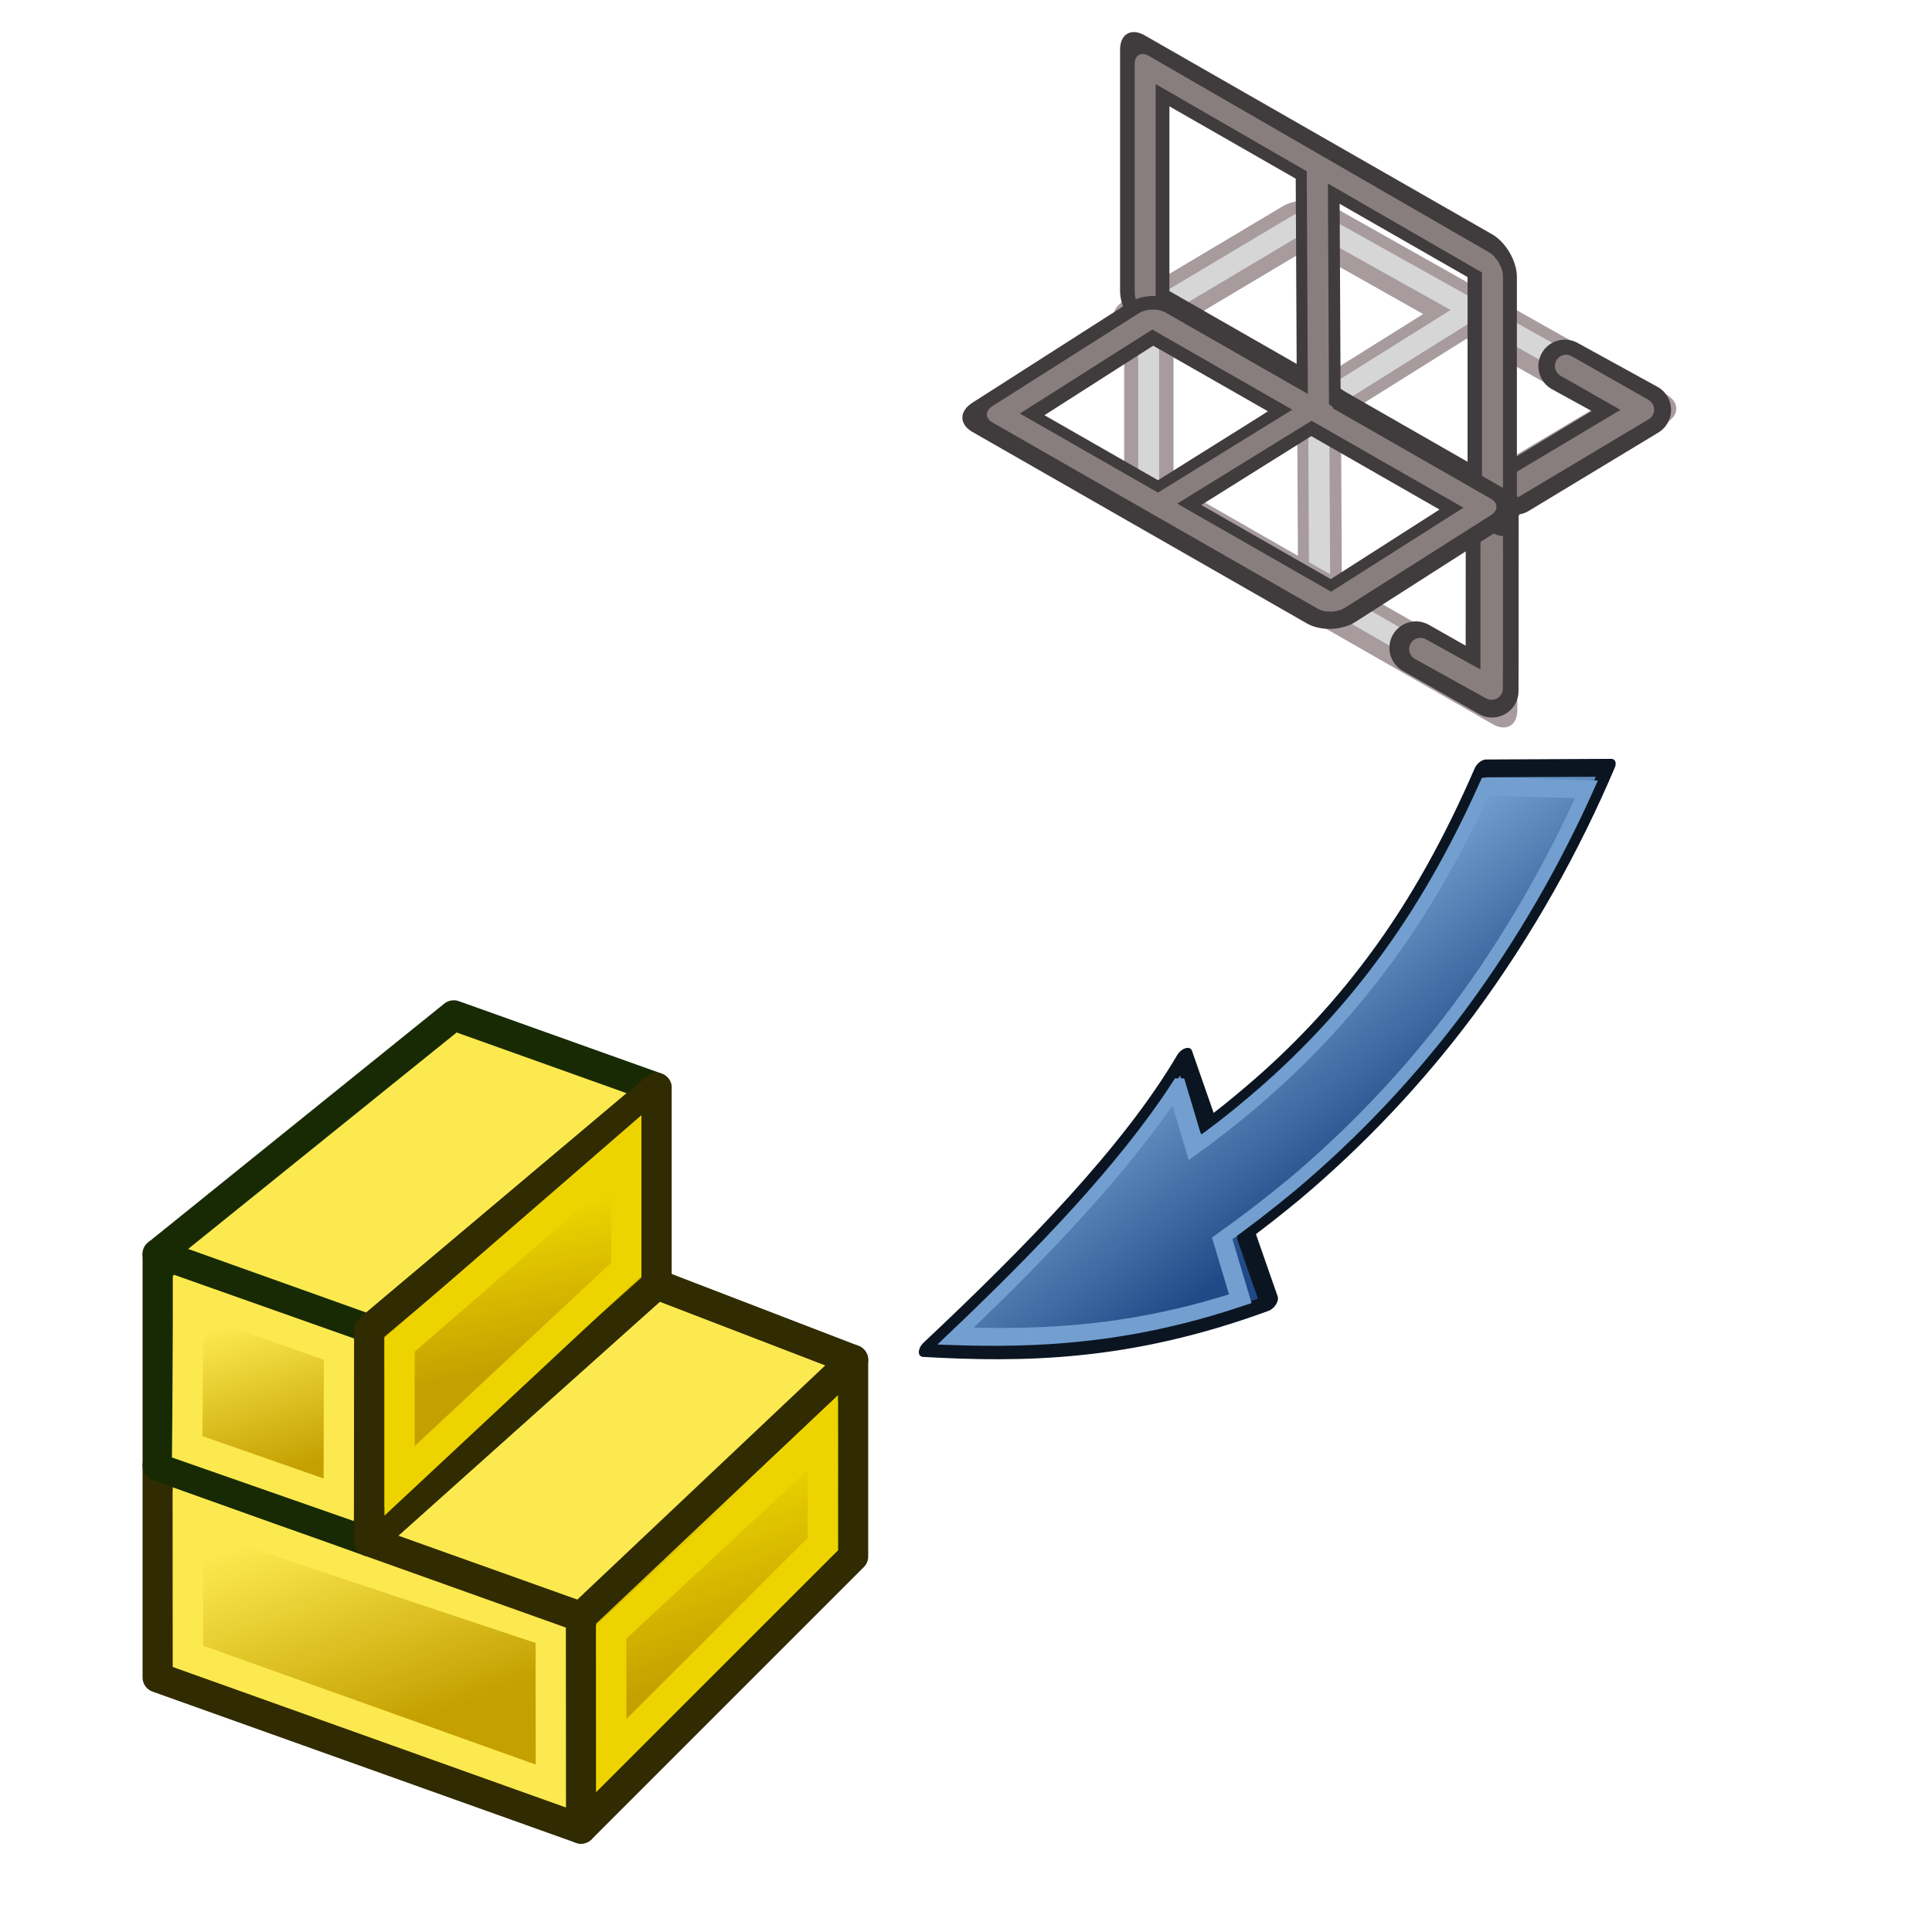 <?xml version="1.0" encoding="UTF-8" standalone="no"?>
<!-- Created with Inkscape (http://www.inkscape.org/) -->

<svg
   width="128"
   height="128"
   viewBox="0 0 33.867 33.867"
   version="1.1"
   id="svg19705"
   xml:space="preserve"
   inkscape:version="1.2.2 (1:1.2.2+202212051550+b0a8486541)"
   sodipodi:docname="set_link_origin.svg"
   xmlns:inkscape="http://www.inkscape.org/namespaces/inkscape"
   xmlns:sodipodi="http://sodipodi.sourceforge.net/DTD/sodipodi-0.dtd"
   xmlns:xlink="http://www.w3.org/1999/xlink"
   xmlns="http://www.w3.org/2000/svg"
   xmlns:svg="http://www.w3.org/2000/svg"><sodipodi:namedview
     id="namedview19707"
     pagecolor="#ffffff"
     bordercolor="#666666"
     borderopacity="1.0"
     inkscape:showpageshadow="2"
     inkscape:pageopacity="0.0"
     inkscape:pagecheckerboard="0"
     inkscape:deskcolor="#d1d1d1"
     inkscape:document-units="px"
     showgrid="false"
     inkscape:zoom="3.2734375"
     inkscape:cx="24.897375"
     inkscape:cy="43.379475"
     inkscape:window-width="1916"
     inkscape:window-height="1041"
     inkscape:window-x="0"
     inkscape:window-y="18"
     inkscape:window-maximized="1"
     inkscape:current-layer="layer1" /><defs
     id="defs19702"><inkscape:path-effect
       effect="bend_path"
       id="path-effect21342"
       is_visible="true"
       lpeversion="1"
       bendpath="M -17,16 C 16.132,33.901 40.236,20.645 63.24,3.594"
       prop_scale="0.755"
       scale_y_rel="false"
       vertical="false"
       hide_knot="false"
       bendpath-nodetypes="cc" /><linearGradient
       id="linearGradient4383"><stop
         stop-color="#3465a4"
         offset="0"
         id="stop2" /><stop
         stop-color="#729fcf"
         offset="1"
         id="stop4" /></linearGradient><linearGradient
       id="linearGradient4389"
       x1="20.244"
       x2="17.244"
       y1="37.588"
       y2="27.588"
       gradientTransform="translate(-1.244,-2.588)"
       gradientUnits="userSpaceOnUse"
       xlink:href="#linearGradient3774" /><linearGradient
       id="linearGradient4399"
       x1="48.714"
       x2="44.714"
       y1="45.586"
       y2="34.586"
       gradientTransform="translate(1.286,1.414)"
       gradientUnits="userSpaceOnUse"><stop
         stop-color="#c4a000"
         offset="0"
         id="stop8" /><stop
         stop-color="#edd400"
         offset="1"
         id="stop10" /></linearGradient><linearGradient
       id="linearGradient69042"
       x1="48.714"
       x2="44.714"
       y1="45.586"
       y2="34.586"
       gradientTransform="translate(-12.714,-17.586)"
       gradientUnits="userSpaceOnUse"
       xlink:href="#linearGradient3774" /><linearGradient
       id="linearGradient69056"
       x1="27.244"
       x2="22.244"
       y1="54.588"
       y2="40.588"
       gradientTransform="translate(-1.244,-2.588)"
       gradientUnits="userSpaceOnUse"><stop
         stop-color="#c4a000"
         offset="0"
         id="stop14" /><stop
         stop-color="#fce94f"
         offset="1"
         id="stop16" /></linearGradient><linearGradient
       id="linearGradient69709"
       x1="20.244"
       x2="17.244"
       y1="37.588"
       y2="27.588"
       gradientTransform="matrix(1,-0.027,0,1,81.696,-5.373)"
       gradientUnits="userSpaceOnUse"
       xlink:href="#linearGradient4383" /><linearGradient
       id="linearGradient69717"
       x1="50.714"
       x2="48.714"
       y1="25.586"
       y2="20.586"
       gradientTransform="translate(61.226,1.036)"
       gradientUnits="userSpaceOnUse"
       xlink:href="#linearGradient4383" /><linearGradient
       id="linearGradient3774"><stop
         stop-color="#4e9a06"
         offset="0"
         id="stop21" /><stop
         stop-color="#8ae234"
         offset="1"
         id="stop23" /></linearGradient><linearGradient
       inkscape:collect="always"
       xlink:href="#linearGradient69056"
       id="linearGradient920"
       gradientUnits="userSpaceOnUse"
       gradientTransform="translate(-1.244,-2.588)"
       x1="20.244"
       y1="37.588"
       x2="17.244"
       y2="27.588" /><linearGradient
       inkscape:collect="always"
       xlink:href="#linearGradient73208"
       id="linearGradient69042-3"
       gradientUnits="userSpaceOnUse"
       gradientTransform="translate(-12.714,-17.586)"
       x1="48.714"
       y1="45.586"
       x2="46.714"
       y2="35.586" /><linearGradient
       inkscape:collect="always"
       id="linearGradient73208"><stop
         style="stop-color:#c4a000;stop-opacity:1"
         offset="0"
         id="stop73210" /><stop
         style="stop-color:#edd400;stop-opacity:1"
         offset="1"
         id="stop73212" /></linearGradient><linearGradient
       inkscape:collect="always"
       xlink:href="#linearGradient69056"
       id="linearGradient20016"
       gradientUnits="userSpaceOnUse"
       gradientTransform="translate(-1.244,-2.588)"
       x1="27.244"
       y1="54.588"
       x2="22.244"
       y2="40.588" /><linearGradient
       inkscape:collect="always"
       id="linearGradient6349"><stop
         style="stop-color:#000000;stop-opacity:1;"
         offset="0"
         id="stop6351" /><stop
         style="stop-color:#000000;stop-opacity:0;"
         offset="1"
         id="stop6353" /></linearGradient><linearGradient
       id="linearGradient3377"><stop
         style="stop-color:#0019a3;stop-opacity:1;"
         offset="0"
         id="stop3379" /><stop
         style="stop-color:#0069ff;stop-opacity:1;"
         offset="1"
         id="stop3381" /></linearGradient><linearGradient
       inkscape:collect="always"
       xlink:href="#linearGradient3377"
       id="linearGradient3383"
       x1="901.188"
       y1="1190.875"
       x2="1267.906"
       y2="1190.875"
       gradientUnits="userSpaceOnUse"
       gradientTransform="matrix(-1,0,0,1,2199.356,0)" /><inkscape:perspective
       sodipodi:type="inkscape:persp3d"
       inkscape:vp_x="0 : 32 : 1"
       inkscape:vp_y="0 : 1000 : 0"
       inkscape:vp_z="64 : 32 : 1"
       inkscape:persp3d-origin="32 : 21.333333 : 1"
       id="perspective5829" /><radialGradient
       inkscape:collect="always"
       xlink:href="#linearGradient6349"
       id="radialGradient6355"
       cx="1103.64"
       cy="1424.447"
       fx="1103.64"
       fy="1424.447"
       r="194.406"
       gradientTransform="matrix(-1.431,-1.3605156e-7,-1.202713e-8,0.126,2674.749,1244.283)"
       gradientUnits="userSpaceOnUse" /><linearGradient
       inkscape:collect="always"
       xlink:href="#linearGradient3776"
       id="linearGradient3782"
       x1="33.053"
       y1="73.677"
       x2="23.483"
       y2="19.131"
       gradientUnits="userSpaceOnUse" /><linearGradient
       inkscape:collect="always"
       id="linearGradient3776"><stop
         style="stop-color:#cc0000;stop-opacity:1"
         offset="0"
         id="stop3778" /><stop
         style="stop-color:#ef2929;stop-opacity:1"
         offset="1"
         id="stop3780" /></linearGradient><linearGradient
       id="linearGradient4191"><stop
         style="stop-color:#0040ff;stop-opacity:1;"
         offset="0"
         id="stop4193" /><stop
         style="stop-color:#0087ff;stop-opacity:0;"
         offset="1"
         id="stop4195" /></linearGradient><linearGradient
       id="linearGradient4150"><stop
         style="stop-color:#ff0000;stop-opacity:0.391;"
         offset="0"
         id="stop4152" /><stop
         style="stop-color:#ff0000;stop-opacity:1;"
         offset="1"
         id="stop4154" /></linearGradient><linearGradient
       id="linearGradient3867"><stop
         style="stop-color:#31d900;stop-opacity:1;"
         offset="0"
         id="stop3869" /><stop
         style="stop-color:#6dff00;stop-opacity:0.991;"
         offset="1"
         id="stop3871" /></linearGradient><linearGradient
       id="linearGradient2817"><stop
         style="stop-color:#000000;stop-opacity:1;"
         offset="0"
         id="stop2819" /><stop
         style="stop-color:#ffffff;stop-opacity:0.485;"
         offset="1"
         id="stop2821" /></linearGradient><linearGradient
       id="linearGradient2584"><stop
         style="stop-color:#000000;stop-opacity:1;"
         offset="0"
         id="stop2586" /><stop
         style="stop-color:#ffffff;stop-opacity:0;"
         offset="1"
         id="stop2588" /></linearGradient><linearGradient
       id="linearGradient2697"><stop
         id="stop2699"
         offset="0"
         style="stop-color:#babdb6" /><stop
         id="stop2701"
         offset="1"
         style="stop-color:#555753" /></linearGradient><linearGradient
       id="linearGradient2679"
       inkscape:collect="always"><stop
         id="stop2681"
         offset="0"
         style="stop-color:#f7f7f7;stop-opacity:1" /><stop
         id="stop2683"
         offset="1"
         style="stop-color:#ccd0c7;stop-opacity:1" /></linearGradient><linearGradient
       inkscape:collect="always"
       id="linearGradient3081"><stop
         style="stop-color:#ffffff;stop-opacity:1;"
         offset="0"
         id="stop3083" /><stop
         style="stop-color:#ffffff;stop-opacity:0;"
         offset="1"
         id="stop3085" /></linearGradient><radialGradient
       inkscape:collect="always"
       xlink:href="#linearGradient2679"
       id="radialGradient2112"
       gradientUnits="userSpaceOnUse"
       gradientTransform="matrix(3.562309e-6,-1.072,1.992,-1.250658e-6,-42.612,283.789)"
       cx="169.772"
       cy="100.201"
       fx="169.772"
       fy="100.201"
       r="11" /><linearGradient
       inkscape:collect="always"
       xlink:href="#linearGradient2697"
       id="linearGradient2122"
       gradientUnits="userSpaceOnUse"
       gradientTransform="translate(-12,0)"
       x1="169"
       y1="110.338"
       x2="169"
       y2="93.205" /><linearGradient
       inkscape:collect="always"
       xlink:href="#linearGradient3081"
       id="linearGradient2124"
       gradientUnits="userSpaceOnUse"
       gradientTransform="translate(133,71)"
       x1="15.09"
       y1="15.292"
       x2="14"
       y2="52.511" /><radialGradient
       inkscape:collect="always"
       xlink:href="#linearGradient6349"
       id="radialGradient2137"
       gradientUnits="userSpaceOnUse"
       gradientTransform="matrix(1,0,0,0.537,0,16.873)"
       cx="24.837"
       cy="36.421"
       fx="24.837"
       fy="36.421"
       r="15.645" /><radialGradient
       inkscape:collect="always"
       xlink:href="#linearGradient6349"
       id="radialGradient2139"
       gradientUnits="userSpaceOnUse"
       gradientTransform="matrix(1,0,0,0.537,0,16.873)"
       cx="24.837"
       cy="36.421"
       fx="24.837"
       fy="36.421"
       r="15.645" /><radialGradient
       inkscape:collect="always"
       xlink:href="#linearGradient6349"
       id="radialGradient2725"
       gradientUnits="userSpaceOnUse"
       gradientTransform="matrix(1,0,0,0.537,0,16.873)"
       cx="24.837"
       cy="36.421"
       fx="24.837"
       fy="36.421"
       r="15.645" /><radialGradient
       inkscape:collect="always"
       xlink:href="#linearGradient6349"
       id="radialGradient2727"
       gradientUnits="userSpaceOnUse"
       gradientTransform="matrix(1,0,0,0.537,0,16.873)"
       cx="24.837"
       cy="36.421"
       fx="24.837"
       fy="36.421"
       r="15.645" /><radialGradient
       inkscape:collect="always"
       xlink:href="#linearGradient2679"
       id="radialGradient2729"
       gradientUnits="userSpaceOnUse"
       gradientTransform="matrix(3.562309e-6,-1.072,1.992,-1.250658e-6,-42.612,283.789)"
       cx="169.772"
       cy="100.201"
       fx="169.772"
       fy="100.201"
       r="11" /><radialGradient
       inkscape:collect="always"
       xlink:href="#linearGradient6349"
       id="radialGradient2745"
       gradientUnits="userSpaceOnUse"
       gradientTransform="matrix(1,0,0,0.537,0,16.873)"
       cx="24.837"
       cy="36.421"
       fx="24.837"
       fy="36.421"
       r="15.645" /><radialGradient
       inkscape:collect="always"
       xlink:href="#linearGradient6349"
       id="radialGradient2747"
       gradientUnits="userSpaceOnUse"
       gradientTransform="matrix(1,0,0,0.537,0,16.873)"
       cx="24.837"
       cy="36.421"
       fx="24.837"
       fy="36.421"
       r="15.645" /><radialGradient
       inkscape:collect="always"
       xlink:href="#linearGradient2679"
       id="radialGradient2749"
       gradientUnits="userSpaceOnUse"
       gradientTransform="matrix(3.562309e-6,-1.072,1.992,-1.250658e-6,-42.612,283.789)"
       cx="169.772"
       cy="100.201"
       fx="169.772"
       fy="100.201"
       r="11" /><radialGradient
       inkscape:collect="always"
       xlink:href="#linearGradient2679"
       id="radialGradient2791"
       gradientUnits="userSpaceOnUse"
       gradientTransform="matrix(3.562309e-6,-1.072,1.992,-1.250658e-6,-42.612,283.789)"
       cx="169.772"
       cy="100.201"
       fx="169.772"
       fy="100.201"
       r="11" /><linearGradient
       inkscape:collect="always"
       xlink:href="#linearGradient3081"
       id="linearGradient2800"
       gradientUnits="userSpaceOnUse"
       gradientTransform="translate(-4e-4,-0.094)"
       x1="15.09"
       y1="15.292"
       x2="14"
       y2="52.511" /><linearGradient
       inkscape:collect="always"
       xlink:href="#linearGradient2697"
       id="linearGradient2803"
       gradientUnits="userSpaceOnUse"
       gradientTransform="matrix(1,0,0,1.004,-145,-71.463)"
       x1="169"
       y1="110.338"
       x2="169"
       y2="93.205" /><linearGradient
       inkscape:collect="always"
       xlink:href="#linearGradient2697"
       id="linearGradient2806"
       gradientUnits="userSpaceOnUse"
       gradientTransform="translate(-145,-97.094)"
       x1="169"
       y1="110.338"
       x2="169"
       y2="93.205" /><radialGradient
       inkscape:collect="always"
       xlink:href="#linearGradient2679"
       id="radialGradient2809"
       gradientUnits="userSpaceOnUse"
       gradientTransform="matrix(3.562309e-6,-1.072,1.992,-1.250658e-6,-175.612,212.695)"
       cx="169.772"
       cy="100.201"
       fx="169.772"
       fy="100.201"
       r="11" /><linearGradient
       inkscape:collect="always"
       xlink:href="#linearGradient2817"
       id="linearGradient2823"
       gradientUnits="userSpaceOnUse"
       gradientTransform="matrix(1.103,0,0,1.055,-163.123,-76.311)"
       x1="174.834"
       y1="84.263"
       x2="174.745"
       y2="105.491" /><linearGradient
       inkscape:collect="always"
       xlink:href="#linearGradient3081"
       id="linearGradient2825"
       gradientUnits="userSpaceOnUse"
       gradientTransform="translate(-4e-4,-26.094)"
       x1="15.09"
       y1="15.292"
       x2="14"
       y2="52.511" /><radialGradient
       inkscape:collect="always"
       xlink:href="#linearGradient2679"
       id="radialGradient2831"
       gradientUnits="userSpaceOnUse"
       gradientTransform="matrix(3.562309e-6,-1.072,1.992,-1.250658e-6,-175.612,186.695)"
       cx="169.772"
       cy="100.201"
       fx="169.772"
       fy="100.201"
       r="11" /><radialGradient
       inkscape:collect="always"
       xlink:href="#linearGradient2679"
       id="radialGradient2860"
       gradientUnits="userSpaceOnUse"
       gradientTransform="matrix(3.562309e-6,-1.072,1.992,-1.250658e-6,-175.612,212.695)"
       cx="169.772"
       cy="100.201"
       fx="169.772"
       fy="100.201"
       r="11" /><linearGradient
       inkscape:collect="always"
       xlink:href="#linearGradient3081"
       id="linearGradient3421"
       gradientUnits="userSpaceOnUse"
       gradientTransform="matrix(3,0,0,1,-35.67,-22.756)"
       x1="15.09"
       y1="15.292"
       x2="14"
       y2="52.511" /><linearGradient
       inkscape:collect="always"
       xlink:href="#linearGradient2697"
       id="linearGradient3424"
       gradientUnits="userSpaceOnUse"
       gradientTransform="matrix(2.499,0,0,1.004,-383.742,-95.062)"
       x1="169"
       y1="110.338"
       x2="169"
       y2="93.205" /><linearGradient
       inkscape:collect="always"
       xlink:href="#linearGradient2817"
       id="linearGradient3430"
       gradientUnits="userSpaceOnUse"
       gradientTransform="matrix(2.625,0,0,1.055,-407.892,-96.394)"
       x1="174.834"
       y1="84.263"
       x2="174.745"
       y2="105.491" /><linearGradient
       inkscape:collect="always"
       xlink:href="#linearGradient4191"
       id="linearGradient4197"
       x1="21.748"
       y1="24.418"
       x2="44.453"
       y2="57.527"
       gradientUnits="userSpaceOnUse"
       gradientTransform="matrix(-1,0.012,-0.012,-1,63.825,47.077)" /><linearGradient
       gradientTransform="matrix(0,-1.45,1.471,0,-15.059,91.45)"
       y2="36.08"
       x2="21.69"
       y1="29.28"
       x1="56.172"
       gradientUnits="userSpaceOnUse"
       id="linearGradient3036"
       xlink:href="#linearGradient3895"
       inkscape:collect="always" /><linearGradient
       id="linearGradient3895"><stop
         style="stop-color:#729fcf;stop-opacity:1;"
         offset="0"
         id="stop3897" /><stop
         style="stop-color:#204a87;stop-opacity:1;"
         offset="1"
         id="stop3899" /></linearGradient><linearGradient
       y2="43.56"
       x2="41.69"
       y1="21.8"
       x1="35.483"
       gradientTransform="matrix(1.45,0,0,1.471,-27.45,-31.059)"
       gradientUnits="userSpaceOnUse"
       id="linearGradient3012"
       xlink:href="#linearGradient3895"
       inkscape:collect="always" /></defs><g
     inkscape:label="Layer 1"
     inkscape:groupmode="layer"
     id="layer1"><g
       id="g20014"
       transform="matrix(0.265,0,0,0.265,0.379,16.419)"><g
         id="g40"
         style="stroke-width:2"><path
           d="M 9,49 V 35 l 28,10 v 14 z"
           id="path30"
           style="fill:url(#linearGradient20016);stroke:#302b00;stroke-linejoin:round"
           inkscape:connector-curvature="0" /><path
           d="M 37,59 V 45 L 55,28 v 13 z"
           id="path32"
           style="fill:url(#linearGradient4399);stroke:#302b00;stroke-linejoin:round"
           inkscape:connector-curvature="0" /><path
           d="M 11.008,47.606 11,38 l 24,8 0.008,10.185 z"
           id="path34"
           inkscape:connector-curvature="0"
           style="fill:none;stroke:#fce94f" /><path
           d="M 39.005,54.168 39,46 l 14,-13 0.002,7.177 z"
           id="path36"
           inkscape:connector-curvature="0"
           style="fill:none;stroke:#edd400" /><path
           d="M 23,40 42,23 55,28 37,45 Z"
           id="path38"
           inkscape:connector-curvature="0"
           style="fill:#fce94f;stroke:#302b00;stroke-linejoin:round" /></g><g
         display="none"
         fill="#ef2929"
         fill-rule="evenodd"
         opacity="0.588"
         stroke="#ef2929"
         stroke-width="1px"
         id="g94"><path
           d="M 9,35 V 49"
           id="path66" /><path
           d="M 9,35 37,45"
           id="path68" /><path
           d="M 55,28 V 41"
           id="path70" /><path
           d="M 37,45 55,28"
           id="path72" /><path
           d="M 23,40 V 26"
           id="path74" /><path
           d="m 29,5 13,5"
           id="path76" /><path
           d="M 23,26 42,10"
           id="path78" /><path
           d="M 19,13 29,5"
           id="path80" /><path
           d="m 55,15 -9,8"
           id="path82" /><path
           d="M 42,23 V 10"
           id="path84" /><path
           d="m 42,23 14,5"
           id="path86" /><path
           d="M 23,40 42,23"
           id="path88" /><path
           d="M 23,10 H 42"
           id="path90" /><path
           d="M 34,17 V 30"
           id="path92" /></g><path
         d="M 9,35 V 21 l 14,5 v 14 z"
         id="path912"
         style="fill:url(#linearGradient920);fill-opacity:1;stroke:#172a04;stroke-width:2;stroke-linejoin:round"
         inkscape:connector-curvature="0" /><path
         d="M 9,21 28.585,5.209 42,10 l -19,16 z"
         id="path914"
         inkscape:connector-curvature="0"
         style="fill:#fce94f;fill-opacity:1;stroke:#172a04;stroke-width:2;stroke-linejoin:round;stroke-opacity:1" /><path
         style="fill:none;stroke:#fce94f;stroke-width:2;stroke-opacity:1"
         inkscape:connector-curvature="0"
         id="path52"
         d="m 10.951,33.746 0.087,-9.98 9.957,3.523 -0.021,9.961 z" /><path
         sodipodi:nodetypes="ccccc"
         inkscape:connector-curvature="0"
         id="path69040"
         d="M 23,40 V 26 L 42,10 v 13 z"
         style="fill:url(#linearGradient69042-3);fill-opacity:1;fill-rule:nonzero;stroke:#302b00;stroke-width:2;stroke-linejoin:round;stroke-miterlimit:4;stroke-dasharray:none" /><path
         sodipodi:nodetypes="ccccc"
         inkscape:connector-curvature="0"
         id="path69044-6"
         d="M 25,36 V 27 L 40,14 v 8 z"
         style="fill:none;stroke:#edd400;stroke-width:2;stroke-linejoin:miter;stroke-miterlimit:4;stroke-dasharray:none" /></g><g
       id="g3360-3"
       inkscape:export-filename="/home/yorik/Documents/Lab/Draft/icons/draft.png"
       inkscape:export-xdpi="3.2478156"
       inkscape:export-ydpi="3.2478156"
       transform="matrix(0.027,0,0,0.027,-6.688,-26.304)"><rect
         style="fill:none;fill-opacity:1;stroke:#a79b9e;stroke-width:13.323;stroke-miterlimit:4;stroke-dasharray:none;stroke-opacity:1"
         id="rect4154-1-6"
         width="159.814"
         height="17.821"
         x="728.212"
         y="1193.633"
         ry="0"
         rx="0"
         transform="matrix(0.005,1,0.915,0.404,0,0)" /><rect
         style="fill:#d6d6d6;fill-opacity:1;stroke:none;stroke-width:14.621;stroke-miterlimit:4;stroke-dasharray:none;stroke-opacity:1"
         id="rect4156-2-2"
         width="152.292"
         height="14.91"
         x="744.073"
         y="1188.219"
         ry="0"
         transform="matrix(0.005,1,0.92,0.392,0,0)" /><rect
         style="fill:none;fill-opacity:1;stroke:#a79b9e;stroke-width:13.208;stroke-miterlimit:4;stroke-dasharray:none;stroke-opacity:1"
         id="rect4154-1-0-6"
         width="142.082"
         height="17.514"
         x="251.185"
         y="-1767.923"
         ry="0"
         rx="0"
         transform="matrix(-0.848,0.531,-0.807,-0.591,0,0)" /><g
         id="g4187"><rect
           transform="matrix(0.868,0.497,0,-1,0,0)"
           y="-729.198"
           x="1144.684"
           height="123.373"
           width="257.158"
           id="rect3860-36-5"
           style="color:#000000;display:inline;overflow:visible;visibility:visible;fill:none;stroke:#a79b9e;stroke-width:36.897;stroke-linecap:round;stroke-linejoin:round;stroke-miterlimit:4;stroke-dasharray:none;stroke-dashoffset:0;stroke-opacity:1;marker:none;enable-background:accumulate" /><rect
           ry="2.586"
           transform="matrix(0.866,0.5,0,-1,0,0)"
           y="-721.736"
           x="1147.185"
           height="121.771"
           width="257.155"
           id="rect3860-3-3"
           style="color:#000000;display:inline;overflow:visible;visibility:visible;fill:none;stroke:#d6d6d6;stroke-width:15.712;stroke-linecap:round;stroke-linejoin:round;stroke-miterlimit:4;stroke-dasharray:none;stroke-dashoffset:0;stroke-opacity:1;marker:none;enable-background:accumulate" /></g><g
         transform="matrix(-0.512,-0.859,-0.859,0.512,2834.223,1489.954)"
         id="g4187-5"><rect
           transform="matrix(0.868,0.497,0,-1,0,0)"
           y="-729.198"
           x="1144.684"
           height="119.96"
           width="249.13"
           id="rect3860-36-5-6"
           style="color:#000000;display:inline;overflow:visible;visibility:visible;fill:none;stroke:#a79b9e;stroke-width:36.897;stroke-linecap:round;stroke-linejoin:round;stroke-miterlimit:4;stroke-dasharray:none;stroke-dashoffset:0;stroke-opacity:1;marker:none;enable-background:accumulate" /><rect
           ry="2.586"
           transform="matrix(0.866,0.5,0,-1,0,0)"
           y="-721.736"
           x="1147.185"
           height="119.962"
           width="250.721"
           id="rect3860-3-3-2"
           style="color:#000000;display:inline;overflow:visible;visibility:visible;fill:none;stroke:#d6d6d6;stroke-width:15.712;stroke-linecap:round;stroke-linejoin:round;stroke-miterlimit:4;stroke-dasharray:none;stroke-dashoffset:0;stroke-opacity:1;marker:none;enable-background:accumulate" /></g><rect
         style="fill:#d6d6d6;fill-opacity:1;stroke:none;stroke-width:14.621;stroke-miterlimit:4;stroke-dasharray:none;stroke-opacity:1"
         id="rect4156-2-9-0"
         width="140.069"
         height="14.732"
         x="252.192"
         y="-1766.313"
         ry="0"
         transform="matrix(-0.848,0.531,-0.807,-0.591,0,0)" /><rect
         style="fill:none;fill-opacity:1;stroke:#403c3d;stroke-width:13.208;stroke-miterlimit:4;stroke-dasharray:none;stroke-opacity:1"
         id="rect4154-1-0"
         width="142.082"
         height="17.514"
         x="360.583"
         y="-1768.016"
         ry="0"
         rx="0"
         transform="matrix(-0.848,0.531,-0.807,-0.591,0,0)" /><rect
         style="fill:none;fill-opacity:1;stroke:#403c3d;stroke-width:13.323;stroke-miterlimit:4;stroke-dasharray:none;stroke-opacity:1"
         id="rect4154-1"
         width="159.814"
         height="17.821"
         x="600.825"
         y="1193.43"
         ry="0"
         rx="0"
         transform="matrix(0.005,1,0.915,0.404,0,0)" /><g
         transform="translate(98.194,-186.538)"
         id="g4370-9"><path
           sodipodi:nodetypes="ccc"
           inkscape:connector-curvature="0"
           id="path4353-2"
           d="m 1133.179,1477.744 84.088,-50.835 -51.788,-28.456"
           style="fill:none;fill-rule:evenodd;stroke:#403c3d;stroke-width:34.36;stroke-linecap:round;stroke-linejoin:round;stroke-miterlimit:4;stroke-dasharray:none;stroke-opacity:1" /><path
           sodipodi:nodetypes="ccc"
           inkscape:connector-curvature="0"
           id="path4353-7-0"
           d="m 1131.454,1477.263 84.663,-50.548 -49.805,-28.337"
           style="fill:none;fill-rule:evenodd;stroke:#897e7e;stroke-width:14.621;stroke-linecap:round;stroke-linejoin:round;stroke-miterlimit:4;stroke-dasharray:none;stroke-opacity:1" /></g><g
         id="g4370"><path
           sodipodi:nodetypes="ccc"
           inkscape:connector-curvature="0"
           id="path4353"
           d="m 1216.507,1301.894 c 0,117.03 -0.102,120.992 -0.102,120.992 l -49.468,-28.05"
           style="fill:none;fill-rule:evenodd;stroke:#403c3d;stroke-width:34.36;stroke-linecap:round;stroke-linejoin:round;stroke-miterlimit:4;stroke-dasharray:none;stroke-opacity:1" /><path
           sodipodi:nodetypes="ccc"
           inkscape:connector-curvature="0"
           id="path4353-7"
           d="m 1216.218,1300.263 c 0,117.03 -0.102,120.992 -0.102,120.992 l -46.218,-25.611"
           style="fill:none;fill-rule:evenodd;stroke:#897e7e;stroke-width:14.621;stroke-linecap:round;stroke-linejoin:round;stroke-miterlimit:4;stroke-dasharray:none;stroke-opacity:1" /></g><g
         id="g4172"
         transform="matrix(1,0,0,-1,13.924,2330.63)"><rect
           transform="matrix(0.868,-0.497,0,1,0,0)"
           y="1717.568"
           x="1125.57"
           height="156.819"
           width="259.901"
           id="rect3860-36"
           style="color:#000000;display:inline;overflow:visible;visibility:visible;fill:none;stroke:#403c3d;stroke-width:36.894;stroke-linecap:round;stroke-linejoin:round;stroke-miterlimit:4;stroke-dasharray:none;stroke-dashoffset:0;stroke-opacity:1;marker:none;enable-background:accumulate" /><rect
           ry="2.586"
           transform="matrix(0.866,-0.5,0,1,0,0)"
           y="1724.361"
           x="1128.485"
           height="153.509"
           width="260.387"
           id="rect3860-3"
           style="color:#000000;display:inline;overflow:visible;visibility:visible;fill:none;stroke:#897e7e;stroke-width:15.712;stroke-linecap:round;stroke-linejoin:round;stroke-miterlimit:4;stroke-dasharray:none;stroke-dashoffset:0;stroke-opacity:1;marker:none;enable-background:accumulate" /></g><g
         id="g4172-3"
         transform="matrix(-0.45,0.838,0.793,0.454,634.805,-238.584)"><rect
           transform="matrix(0.868,-0.497,0,1,0,0)"
           y="1716.3"
           x="1273.767"
           height="273.948"
           width="129.581"
           id="rect3860-36-6"
           style="color:#000000;display:inline;overflow:visible;visibility:visible;fill:none;stroke:#403c3d;stroke-width:39.575;stroke-linecap:round;stroke-linejoin:round;stroke-miterlimit:4;stroke-dasharray:none;stroke-dashoffset:0;stroke-opacity:1;marker:none;enable-background:accumulate" /><rect
           ry="2.586"
           transform="matrix(0.866,-0.5,0,1,0,0)"
           y="1721.695"
           x="1277.473"
           height="271.624"
           width="126.2"
           id="rect3860-3-7"
           style="color:#000000;display:inline;overflow:visible;visibility:visible;fill:none;stroke:#897e7e;stroke-width:16.852;stroke-linecap:round;stroke-linejoin:round;stroke-miterlimit:4;stroke-dasharray:none;stroke-dashoffset:0;stroke-opacity:1;marker:none;enable-background:accumulate" /></g><rect
         style="fill:#897e7e;fill-opacity:1;stroke:none;stroke-width:14.621;stroke-miterlimit:4;stroke-dasharray:none;stroke-opacity:1"
         id="rect4156-2-9"
         width="130.567"
         height="13.719"
         x="382.534"
         y="-1774.145"
         ry="0"
         transform="matrix(-0.851,0.525,-0.811,-0.585,0,0)" /><rect
         style="fill:#897e7e;fill-opacity:1;stroke:none;stroke-width:14.621;stroke-miterlimit:4;stroke-dasharray:none;stroke-opacity:1"
         id="rect4156-2"
         width="152.292"
         height="14.91"
         x="616.674"
         y="1188.039"
         ry="0"
         transform="matrix(0.005,1,0.92,0.392,0,0)" /></g><g
       id="layer1-6"
       inkscape:label="Layer 1"
       style="display:inline"
       inkscape:r_cx="true"
       inkscape:r_cy="true"
       transform="matrix(-0.122,0.138,0.084,0.074,23.652,14.644)"
       inkscape:path-effect="#path-effect21342"
       class="UnoptimicedTransforms"><path
         inkscape:connector-curvature="0"
         style="fill:url(#linearGradient3012);fill-opacity:1;fill-rule:evenodd;stroke:#0b1521;stroke-width:2;stroke-linecap:butt;stroke-linejoin:round;stroke-miterlimit:4;stroke-dasharray:none;stroke-opacity:1"
         d="m 26.219,3.555 3.403,9.949 c -1.55,0.524 -3.112,0.972 -4.688,1.334 l -1e-6,0 C 19.204,16.246 13.204,16.595 7.42,15.784 l -2.1e-6,0 C 0.441,14.866 -6.502,12.195 -13.141,8.645 L -21.055,23.249 c 7.934,4.346 16.756,7.634 26.196,8.99 l 1.5e-6,0 C 13.088,33.33 21.171,32.873 28.902,30.97 l 3e-6,-1e-6 c 2.066,-0.534 4.088,-1.147 6.067,-1.831 l 3.403,9.949 C 50.636,28.189 57.34,15.797 63.151,3.66 49.848,5.682 36.339,6.799 26.219,3.555 Z"
         id="path3343"
         sodipodi:nodetypes="cccccccc"
         inkscape:export-filename="/home/yorik/Documents/Lab/Draft/icons/changeprop.png"
         inkscape:export-xdpi="4.1683898"
         inkscape:export-ydpi="4.1683898"
         inkscape:original-d="M 29,-9 V 5 H -17 V 27 H 29 V 41 L 61,15.999999 Z" /><path
         inkscape:connector-curvature="0"
         style="fill:none;stroke:#729fcf;stroke-width:2;stroke-linecap:butt;stroke-linejoin:miter;stroke-miterlimit:4;stroke-dasharray:none;stroke-opacity:1"
         d="m 28.835,5.91 3.156,8.341 c -2.203,0.833 -4.433,1.527 -6.696,2.054 l -2e-6,0 c -5.912,1.453 -12.102,1.811 -18.082,0.975 l -2.3e-6,-1e-6 C 0.656,16.408 -5.827,14.07 -12.034,10.925 l -6.179,12.121 c 7.25,3.714 15.171,6.499 23.561,7.697 l 2.8e-6,-10e-7 C 13.099,31.809 20.992,31.362 28.541,29.503 l 3e-6,-1e-6 c 2.823,-0.724 5.564,-1.604 8.231,-2.613 l 3.173,8.388 C 49.504,26.098 55.442,15.902 60.524,5.746 49.249,7.346 37.968,8.092 28.835,5.91 Z"
         id="path3343-2"
         sodipodi:nodetypes="cccccccc"
         inkscape:export-filename="/home/yorik/Documents/Lab/Draft/icons/changeprop.png"
         inkscape:export-xdpi="4.1683898"
         inkscape:export-ydpi="4.1683898"
         inkscape:original-d="M 31,-4.87912 V 7 H -15 V 25 H 31 V 36.945055 L 57.999994,16.172061 Z" /></g></g></svg>
